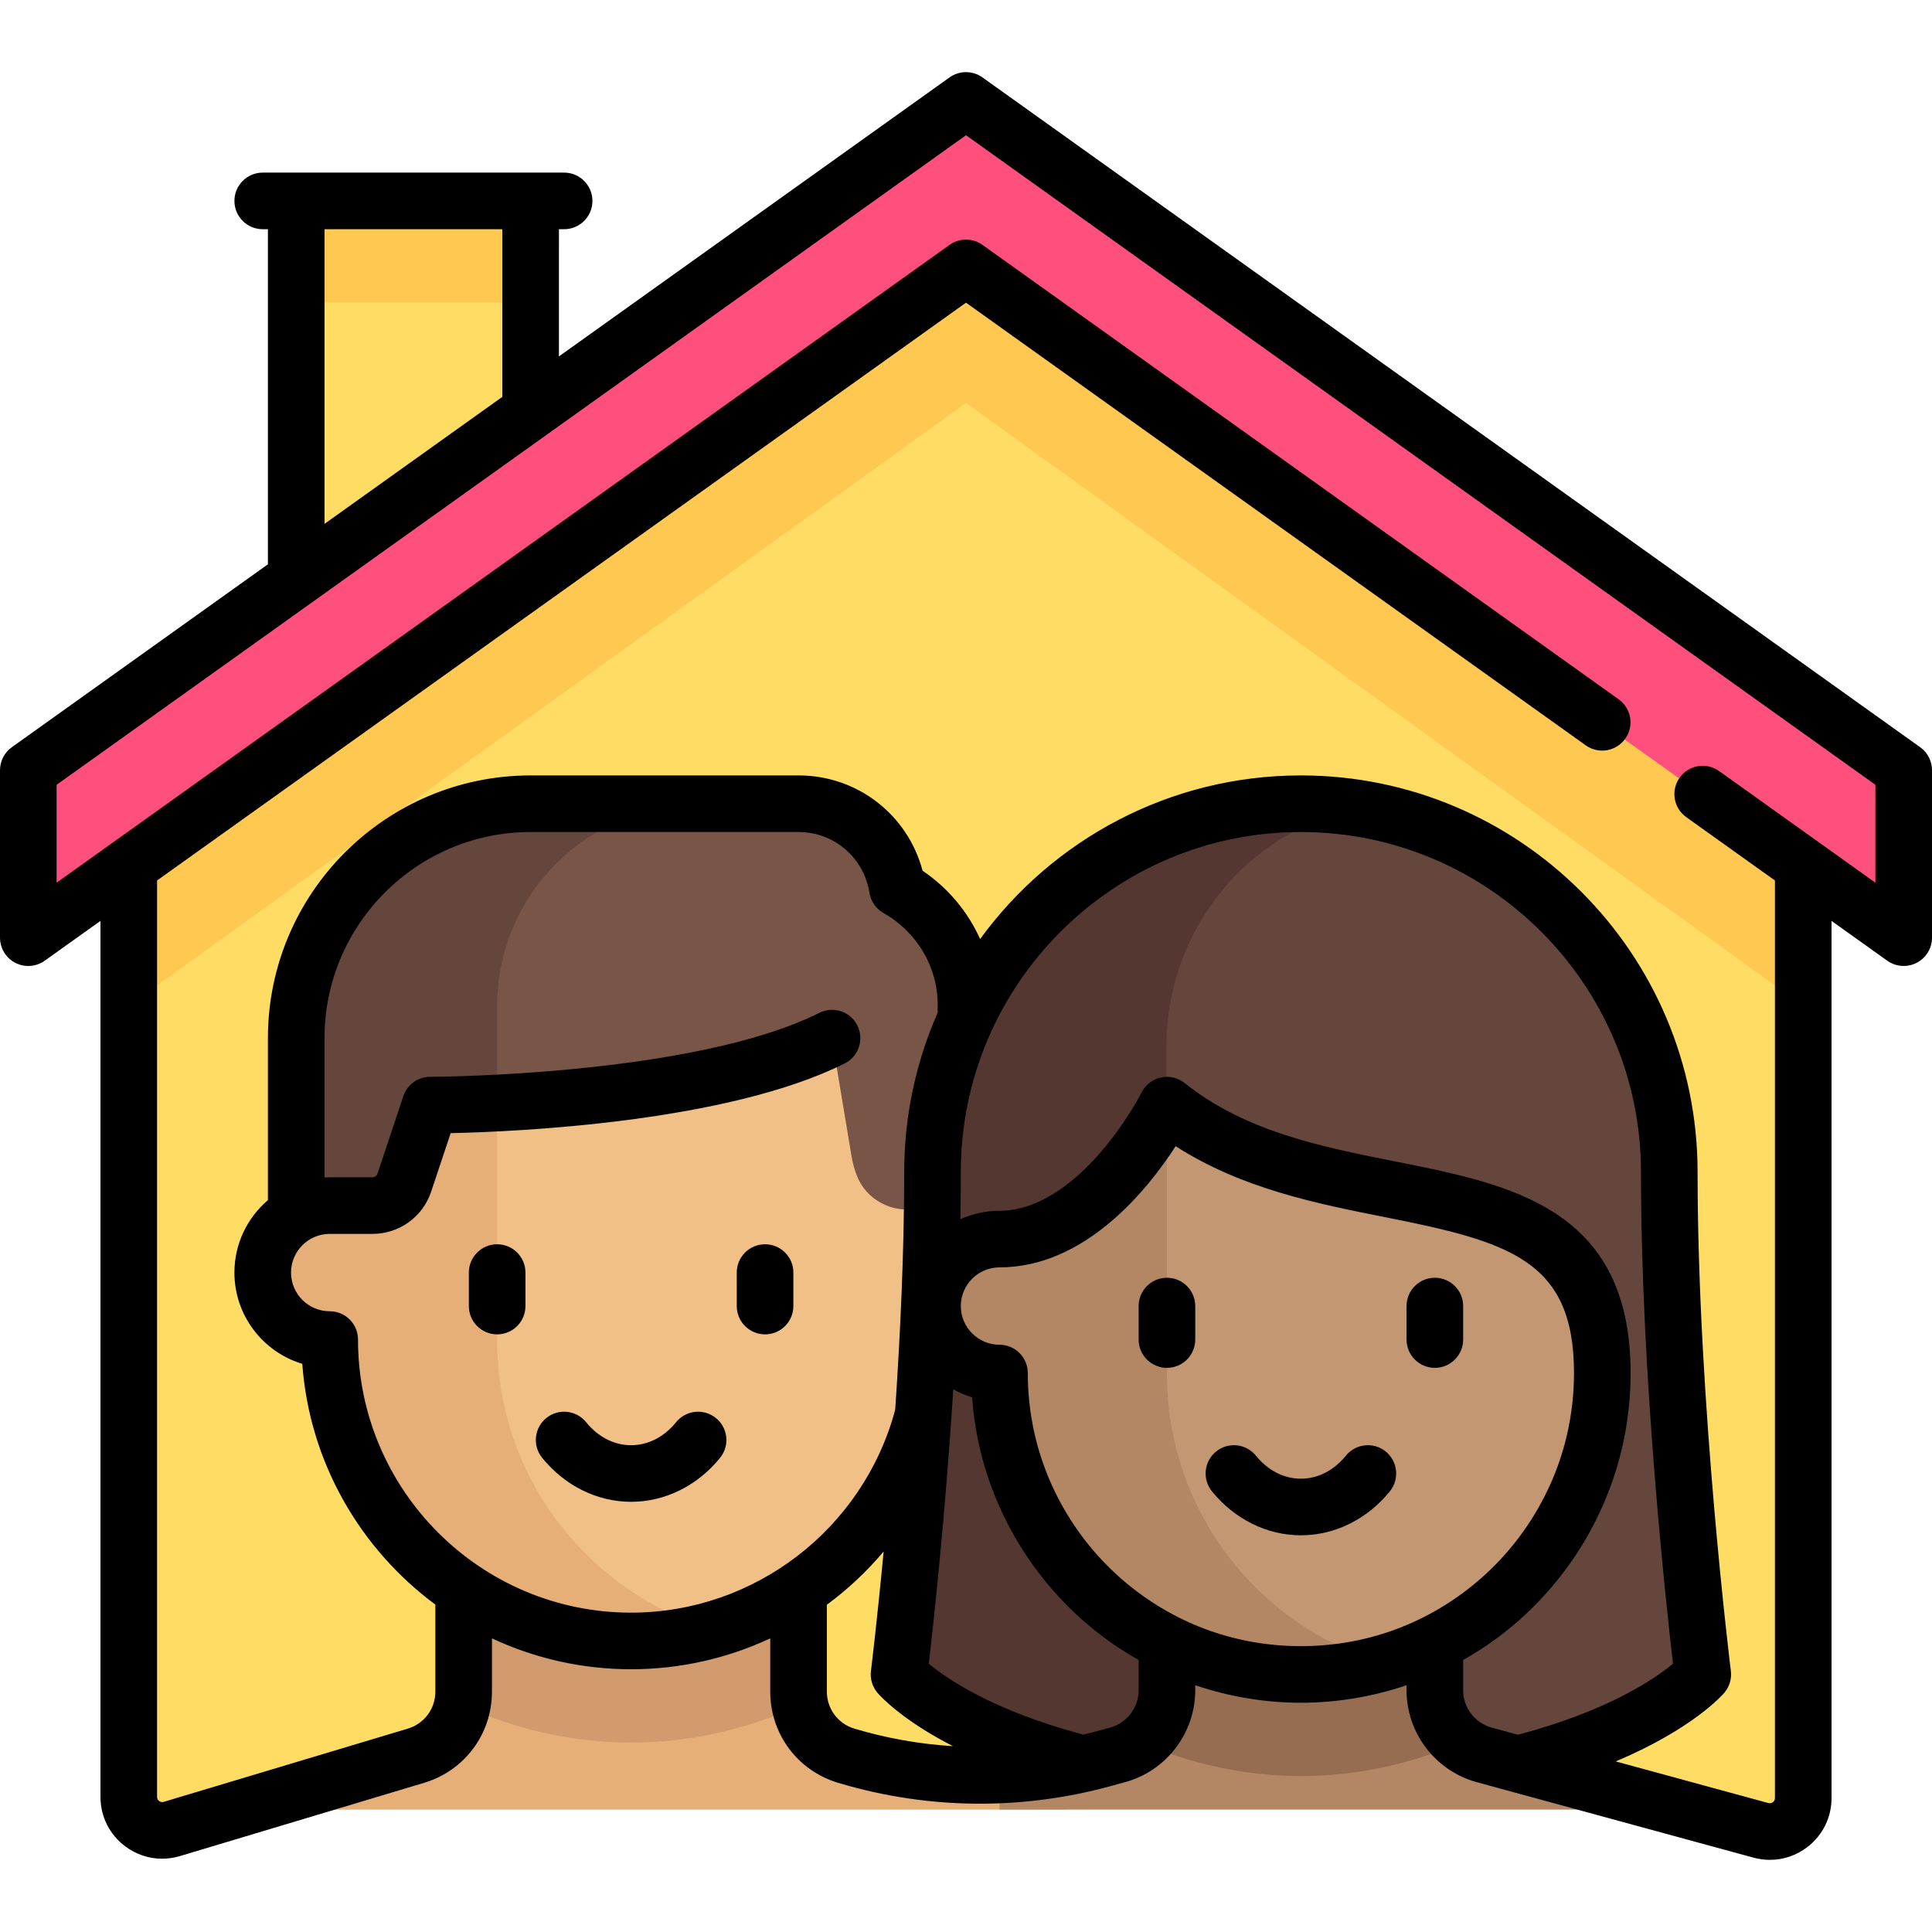 <?xml version="1.0" encoding="iso-8859-1"?>
<!-- Generator: Adobe Illustrator 19.0.0, SVG Export Plug-In . SVG Version: 6.00 Build 0)  -->
<svg version="1.1" id="Layer_1" xmlns="http://www.w3.org/2000/svg" xmlns:xlink="http://www.w3.org/1999/xlink" x="0px" y="0px"
	 viewBox="0 0 511.998 511.998" style="enable-background:new 0 0 511.998 511.998;" xml:space="preserve">
<rect x="78.5" y="53.55" style="fill:#FFDC64;" width="62.12" height="97.62"/>
<rect x="78.5" y="53.55" style="fill:#FFC850;" width="62.12" height="26.625"/>
<polygon style="fill:#FFDC64;" points="477.875,213.295 256,62.42 34.125,213.295 34.125,479.545 477.875,479.545 "/>
<polygon style="fill:#FFC850;" points="256,62.42 34.125,213.295 34.125,266.545 256,106.795 477.875,266.545 477.875,213.295 "/>
<polygon style="fill:#FF507D;" points="256,26.92 7.5,204.42 7.5,248.795 256,71.295 504.5,248.795 504.5,204.42 "/>
<path style="fill:#E6AF78;" d="M211.625,449.04v-40.495h-88.75v40.495c0,8.265-5.705,15.437-13.759,17.295l-57.241,13.209H167.25
	h115.375l-57.241-13.209C217.33,464.477,211.625,457.305,211.625,449.04z"/>
<path style="fill:#D29B6E;" d="M167.25,461.795c15.955,0,31.034-3.607,44.621-9.894c-0.153-0.935-0.246-1.888-0.246-2.861v-40.495
	h-88.75v40.495c0,0.972-0.093,1.926-0.246,2.861C136.216,458.188,151.295,461.795,167.25,461.795z"/>
<path style="fill:#F0C087;" d="M247.125,319.795v-53.25H87.375v53.25c-9.803,0-17.75,7.947-17.75,17.75s7.947,17.75,17.75,17.75
	c0,44.114,35.761,79.875,79.875,79.875s79.875-35.761,79.875-79.875c9.803,0,17.75-7.947,17.75-17.75
	C264.875,327.741,256.928,319.795,247.125,319.795z"/>
<path style="fill:#E6AF78;" d="M131.75,355.295v-88.75H87.375v53.25c-9.803,0-17.75,7.947-17.75,17.75s7.947,17.75,17.75,17.75
	c0,44.114,35.761,79.875,79.875,79.875c7.708,0,15.136-1.151,22.188-3.188C156.131,422.358,131.75,391.701,131.75,355.295z"/>
<path style="fill:#785546;" d="M227.065,311.537c2.511,6.495,9.548,10.162,16.348,8.662c1.194-0.264,2.436-0.404,3.713-0.404
	c3.25,0,6.255,0.937,8.875,2.462v-55.712c0-13.278-7.376-24.717-18.171-30.805c-2.017-12.705-12.931-22.445-26.204-22.445h-71
	c-34.311,0-62.125,27.814-62.125,62.125v46.837c2.62-1.525,5.625-2.462,8.875-2.462c1.242,0,2.449,0.131,3.612,0.381
	c8.541,1.833,17.034-3.206,19.18-11.674l0,0l2.182-8.73c0.965-3.858,4.347-6.609,8.322-6.717
	c18.49-0.499,70.925-3.185,99.828-17.636l5.167,31.002C225.964,308.202,226.437,309.912,227.065,311.537z"/>
<g>
	<path style="fill:#64463C;" d="M131.75,266.545c0-29.409,23.841-53.25,53.25-53.25h-44.375c-34.31,0-62.125,27.814-62.125,62.125
		v46.837c2.62-1.525,5.625-2.462,8.875-2.462c1.141,0,2.253,0.111,3.329,0.323c8.644,1.701,17.299-3.076,19.463-11.615l2.182-8.73
		c0.964-3.858,4.346-6.609,8.322-6.717c2.913-0.079,6.704-0.216,11.078-0.441v-26.07H131.75z"/>
	<path style="fill:#64463C;" d="M411.093,470.67c24.866-9.621,40.006-18.974,40.006-18.974s-8.875-73.142-8.875-137.41
		c0-55.776-43.709-100.991-97.625-100.991l0,0c-53.917,0-97.625,45.215-97.625,100.991c0,64.267-8.875,137.41-8.875,137.41
		s15.139,9.353,40.005,18.974H411.093z"/>
</g>
<path style="fill:#553732;" d="M344.598,470.67V341.829l-35.5-36.724v-27.543c0-31.21,21.51-57.202,50.026-63.029
	c-4.752-0.735-9.576-1.239-14.526-1.239l0,0c-53.917,0-97.625,45.215-97.625,100.991c0,64.267-8.875,137.41-8.875,137.41
	s15.139,9.353,40.005,18.974L344.598,470.67L344.598,470.67z"/>
<path style="fill:#B48764;" d="M394.519,464.648c-8.298-1.659-14.269-8.944-14.269-17.405V435.17h-71v12.073
	c0,8.461-5.972,15.746-14.269,17.405l-30.106,6.021v8.875h159.75v-8.875L394.519,464.648z"/>
<path style="fill:#966D50;" d="M344.75,470.67c12.76,0,24.941-2.36,36.28-6.475c-0.583-1.764-0.932-3.618-0.932-5.542v-32.358h-71
	v32.358c0,1.888-0.327,3.713-0.887,5.447C319.622,468.275,331.893,470.67,344.75,470.67z"/>
<path style="fill:#C39772;" d="M314.725,297.923c-2.719-2.051-6.582-1.042-7.968,2.07c-4.59,10.312-16.35,28.676-41.883,28.676
	v0.001c-9.803,0-17.75,7.947-17.75,17.75s7.947,17.75,17.75,17.75c0,44.114,35.761,79.875,79.875,79.875
	s79.875-35.761,79.875-79.875C424.625,305.064,352.326,326.291,314.725,297.923z"/>
<path style="fill:#B48764;" d="M309.25,364.17v-66.638c-1.037,0.524-1.968,1.284-2.492,2.462
	c-4.59,10.312-16.35,28.676-41.883,28.676v0.001c-9.803,0-17.75,7.947-17.75,17.75s7.947,17.75,17.75,17.75
	c0,44.114,35.761,79.875,79.875,79.875c7.708,0,15.136-1.151,22.188-3.188C333.631,431.233,309.25,400.576,309.25,364.17z"/>
<path d="M189.725,375.792c-3.217-2.608-7.94-2.117-10.549,1.101c-3.19,3.933-7.425,6.1-11.925,6.1s-8.735-2.167-11.925-6.1
	c-2.608-3.217-7.331-3.709-10.549-1.101c-3.217,2.609-3.709,7.333-1.1,10.549c6.005,7.404,14.598,11.651,23.575,11.651
	s17.569-4.247,23.575-11.651C193.434,383.125,192.941,378.402,189.725,375.792z"/>
<path d="M131.75,329.743c-4.142,0-7.5,3.357-7.5,7.5v8.875c0,4.142,3.358,7.5,7.5,7.5s7.5-3.358,7.5-7.5v-8.875
	C139.25,333.1,135.892,329.743,131.75,329.743z"/>
<path d="M202.75,329.743c-4.142,0-7.5,3.357-7.5,7.5v8.875c0,4.142,3.358,7.5,7.5,7.5s7.5-3.358,7.5-7.5v-8.875
	C210.25,333.1,206.892,329.743,202.75,329.743z"/>
<path d="M367.225,384.667c-3.217-2.609-7.94-2.117-10.549,1.101c-3.19,3.933-7.425,6.1-11.925,6.1s-8.735-2.167-11.925-6.1
	c-2.608-3.217-7.332-3.709-10.549-1.101c-3.217,2.609-3.709,7.333-1.1,10.549c6.005,7.404,14.598,11.651,23.575,11.651
	s17.569-4.247,23.575-11.651C370.934,392,370.441,387.277,367.225,384.667z"/>
<path d="M309.25,338.618c-4.142,0-7.5,3.357-7.5,7.5v8.875c0,4.142,3.358,7.5,7.5,7.5s7.5-3.358,7.5-7.5v-8.875
	C316.75,341.975,313.392,338.618,309.25,338.618z"/>
<path d="M380.25,338.618c-4.142,0-7.5,3.357-7.5,7.5v8.875c0,4.142,3.358,7.5,7.5,7.5s7.5-3.358,7.5-7.5v-8.875
	C387.75,341.975,384.392,338.618,380.25,338.618z"/>
<path d="M508.859,198.014l-248.5-177.5c-2.608-1.862-6.11-1.862-8.719,0l-103.516,73.94V60.743h1.375c4.142,0,7.5-3.358,7.5-7.5
	c0-4.143-3.358-7.5-7.5-7.5H69.625c-4.142,0-7.5,3.357-7.5,7.5c0,4.142,3.358,7.5,7.5,7.5H71v88.801l-67.859,48.47
	C1.17,199.422,0,201.695,0,204.118v44.375c0,2.809,1.57,5.383,4.068,6.668c2.498,1.286,5.504,1.067,7.791-0.566l14.766-10.547
	v232.141c0,5.228,2.406,10.017,6.6,13.137c2.878,2.141,6.266,3.25,9.727,3.25c1.583,0,3.182-0.232,4.753-0.704l64.675-19.403
	c10.763-3.229,17.994-12.948,17.994-24.185v-14.099c11.211,5.241,23.704,8.182,36.875,8.182c13.06,0,25.581-2.92,36.874-8.184v14.1
	c0,11.237,7.231,20.956,17.994,24.185c12.275,3.683,24.937,5.526,37.609,5.526c11.572,0,23.153-1.538,34.442-4.617l3.974-1.084
	c10.955-2.988,18.606-13.005,18.606-24.36v-1.33c8.97,3.035,18.432,4.638,28,4.638s19.03-1.603,28-4.638v1.331
	c0,11.355,7.651,21.372,18.606,24.36l73.335,20c1.442,0.393,2.903,0.587,4.351,0.587c3.537,0,6.995-1.155,9.897-3.371
	c4.09-3.124,6.436-7.867,6.436-13.013V244.048l14.766,10.547c1.296,0.926,2.824,1.397,4.36,1.397c1.173,0,2.35-0.275,3.431-0.832
	c2.498-1.286,4.068-3.859,4.068-6.668v-44.375C512,201.695,510.83,199.422,508.859,198.014z M86,60.743h47.125v44.426L86,138.829
	V60.743z M94.875,354.993c0-4.143-3.358-7.5-7.5-7.5c-5.652,0-10.25-4.599-10.25-10.25c0-5.652,4.598-10.25,10.25-10.25h11.353
	c7.06,0,13.303-4.5,15.535-11.197l5.167-15.5c17.632-0.389,73.2-2.857,104.424-18.47c3.705-1.853,5.207-6.357,3.354-10.063
	c-1.852-3.705-6.356-5.207-10.062-3.354c-33.491,16.746-102.454,16.958-103.147,16.958c-3.228,0.001-6.094,2.066-7.114,5.128
	l-6.852,20.557c-0.188,0.563-0.712,0.94-1.305,0.94H87.375c-0.461,0-0.919,0.014-1.375,0.039v-36.914
	c0-30.121,24.505-54.625,54.625-54.625h71c9.408,0,17.313,6.779,18.796,16.121c0.359,2.26,1.73,4.233,3.723,5.357
	c8.855,4.993,14.355,14.294,14.355,24.272v2.124c-5.701,12.938-8.875,27.229-8.875,42.251c0,20.93-1.03,42.999-2.386,62.981
	c-8.452,31.571-37.245,53.769-69.989,53.769C127.342,427.368,94.875,394.9,94.875,354.993z M219.124,448.284v-23.008
	c5.542-4.088,10.598-8.822,15.051-14.115c-1.786,18.873-3.33,31.356-3.366,31.651c-0.26,2.078,0.361,4.17,1.712,5.77
	c0.387,0.458,4.019,4.623,12.362,9.838c2.416,1.51,4.98,2.953,7.673,4.335c-8.813-0.548-17.578-2.088-26.128-4.653
	C222.059,456.791,219.124,452.846,219.124,448.284z M301.75,447.934c0,4.609-3.106,8.676-7.553,9.889l-3.974,1.084
	c-1.032,0.281-2.069,0.537-3.106,0.789c-24.135-6.407-36.403-14.975-40.974-18.802c1.17-10.059,4.362-39.012,6.479-72.723
	c1.571,0.876,3.235,1.604,4.988,2.131c0.32,4.379,0.965,8.723,1.931,12.977c4.313,19.005,15.08,36.256,30.319,48.573
	c3.743,3.026,7.726,5.715,11.89,8.065L301.75,447.934L301.75,447.934z M299.29,420.187c-12.629-10.208-21.55-24.495-25.121-40.229
	c-1.19-5.244-1.794-10.658-1.794-16.091c0-4.143-3.358-7.5-7.5-7.5c-5.652,0-10.25-4.599-10.25-10.25
	c0-5.652,4.598-10.25,10.25-10.25c22.743,0,39.239-20.594,46.688-32.117c17.491,11.262,37.496,15.234,55.398,18.788
	c32.963,6.544,50.164,11.354,50.164,41.329c0,5.433-0.604,10.847-1.794,16.092c-3.57,15.732-12.492,30.019-25.121,40.228
	c-12.995,10.503-28.714,16.056-45.46,16.056S312.284,430.69,299.29,420.187z M387.75,447.935v-8.018
	c4.164-2.35,8.147-5.039,11.89-8.065c15.239-12.317,26.006-29.568,30.319-48.573c1.438-6.332,2.166-12.863,2.166-19.411
	c0-43.685-31.643-49.967-62.243-56.042c-19.57-3.885-39.806-7.902-55.947-20.814c-1.766-1.413-4.077-1.948-6.286-1.467
	c-2.209,0.482-4.085,1.939-5.103,3.959c-0.042,0.083-4.244,8.355-11.351,16.41c-6.019,6.822-15.472,14.955-26.321,14.955
	c-3.692,0-7.199,0.803-10.363,2.233c0.073-4.188,0.113-8.357,0.113-12.484c0-49.695,40.43-90.125,90.125-90.125
	s90.125,40.43,90.125,90.125c0,53.719,6.666,114.665,8.481,130.269c-4.622,3.872-16.916,12.439-41.08,18.839l-6.974-1.902
	C390.856,456.611,387.75,452.544,387.75,447.935z M497,233.918l-41.412-29.58c-3.37-2.407-8.055-1.626-10.462,1.744
	c-2.408,3.371-1.627,8.055,1.744,10.462l23.506,16.79v243.163c0,0.562-0.294,0.905-0.541,1.093s-0.654,0.382-1.196,0.234
	l-40.454-11.033c20.505-8.641,28.372-17.708,28.795-18.209c1.351-1.6,1.972-3.692,1.712-5.77
	c-0.088-0.705-8.817-71.271-8.817-132.195c0-57.966-47.159-105.125-105.125-105.125c-34.9,0-65.877,17.1-85.008,43.356
	c-3.254-7.228-8.493-13.541-15.25-18.103c-3.945-14.829-17.246-25.253-32.867-25.253h-71c-38.392,0-69.625,31.233-69.625,69.625
	v42.928c-5.426,4.635-8.875,11.519-8.875,19.197c0,11.398,7.592,21.057,17.984,24.185c1.911,26.122,15.37,49.073,35.266,63.806
	v23.052c0,4.562-2.936,8.507-7.305,9.818l-64.675,19.403c-0.545,0.164-0.963-0.025-1.216-0.214
	c-0.253-0.188-0.554-0.532-0.554-1.103V233.334L256,80.209L420.235,197.52c3.371,2.407,8.055,1.626,10.462-1.744
	c2.408-3.37,1.627-8.055-1.744-10.462L260.359,64.889c-2.608-1.862-6.11-1.862-8.719,0L15,233.918v-25.941L256,35.834l241,172.143
	V233.918z"/>
<g>
</g>
<g>
</g>
<g>
</g>
<g>
</g>
<g>
</g>
<g>
</g>
<g>
</g>
<g>
</g>
<g>
</g>
<g>
</g>
<g>
</g>
<g>
</g>
<g>
</g>
<g>
</g>
<g>
</g>
</svg>
